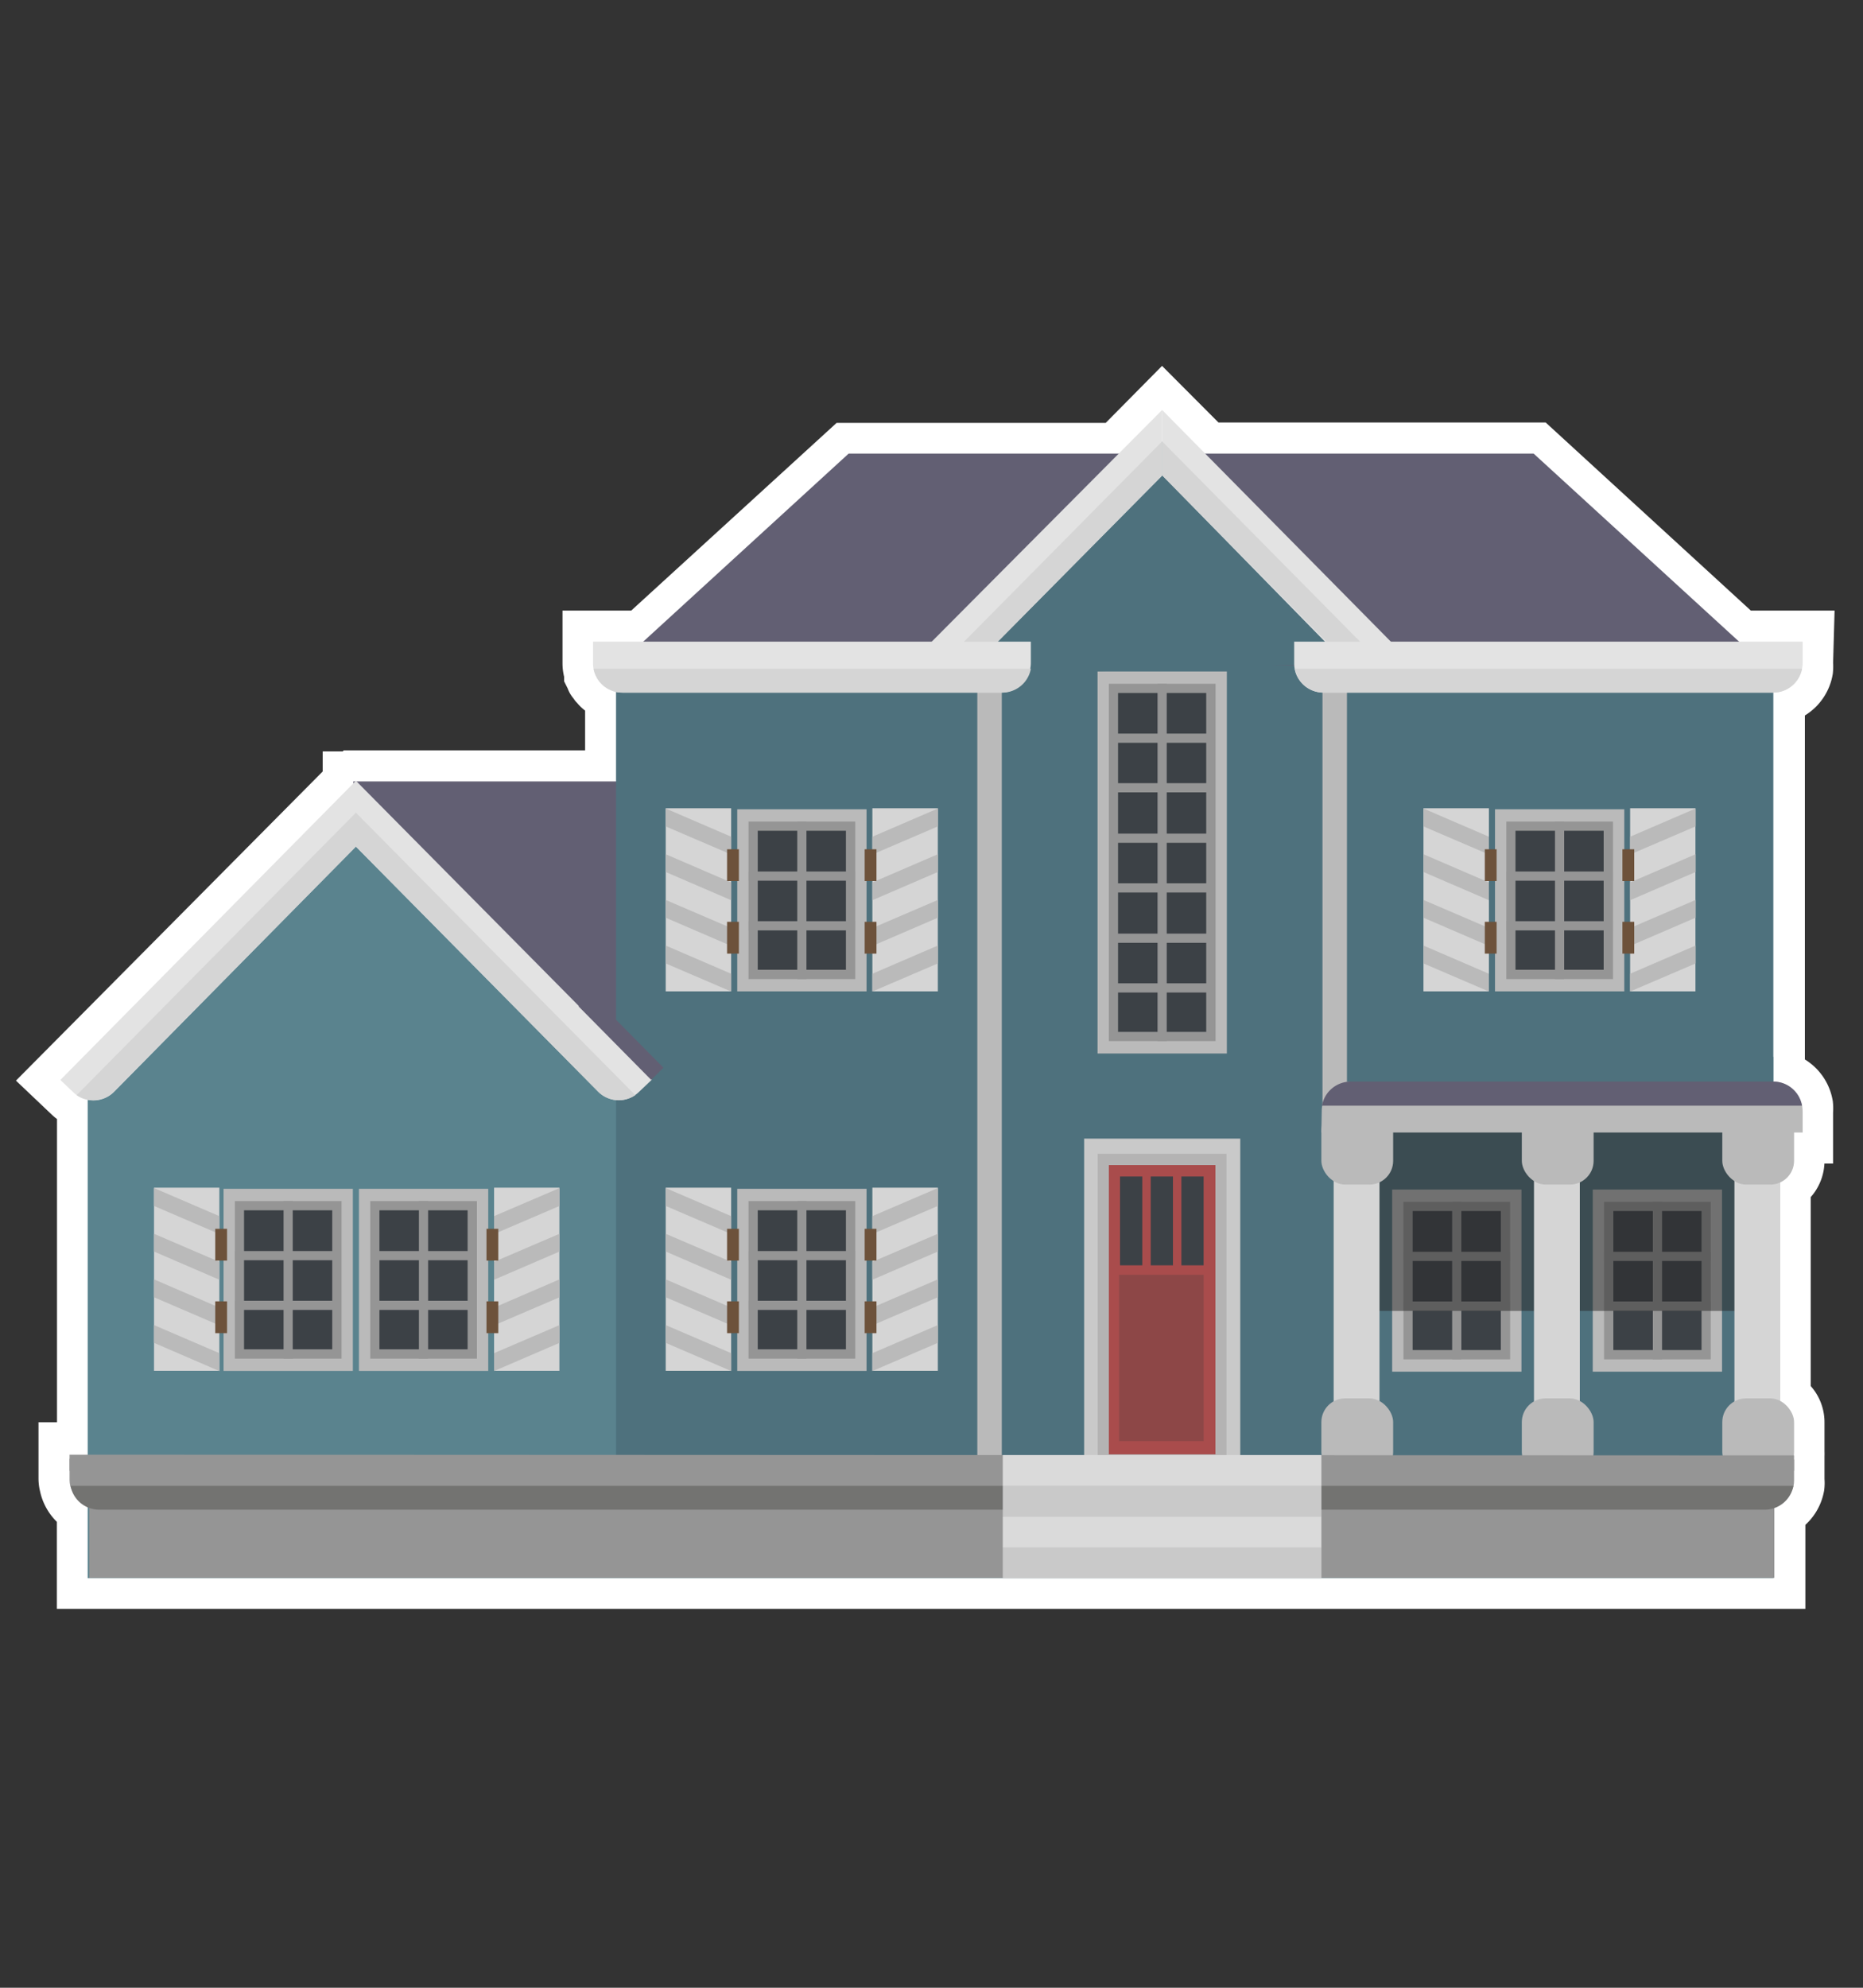 <svg id="हवेली" xmlns="http://www.w3.org/2000/svg" viewBox="0 0 150 160"><rect x="0" y="0" width="150" height="160" fill="#333333" stroke="none"/><defs><style>.cls-1{fill:#fff;stroke:#fff;stroke-miterlimit:10;stroke-width:5px;}.cls-2{fill:#625f73;}.cls-3{fill:#5a838e;}.cls-4{fill:#4e717d;}.cls-5{fill:#bababa;}.cls-6{fill:#959595;}.cls-7{fill:#3c4146;}.cls-8{fill:#292929;opacity:0.5;}.cls-9{fill:#c9c9c9;}.cls-10{fill:#b4b3b3;}.cls-11{fill:#a94c4c;}.cls-12{fill:#8d4747;}.cls-13{fill:#d5d5d5;}.cls-14{fill:#737371;}.cls-15{fill:#6d523b;}.cls-16{fill:#e3e3e3;}.cls-17{opacity:0.64;}</style></defs><path class="cls-1" d="M145.14,51.65H140L123.48,36.51H97.07L93.57,33l-3.5,3.54H68.33L51.79,51.65h-4V53.4a2.18,2.18,0,0,0,.13.72l0,.13.12.24s0,.1.08.14.09.14.14.21l.12.13a1.29,1.29,0,0,0,.16.17l.16.13.17.12.21.11.17.08.27.09.09,0V62.9H28.71l0,0v0l-.08.08h-.15v.15L4.86,86.93l1,.95a2.39,2.39,0,0,0,.63.44l.08,0a1.31,1.31,0,0,0,.28.09l.13,0,.11,0v28.57H5.6v2a1.88,1.88,0,0,0,.06.49h0a2.38,2.38,0,0,0,1.42,1.74V127H142.78v0h.08v-5.62a2.36,2.36,0,0,0,1.54-1.79h0a1.88,1.88,0,0,0,0-.43v-2h0a2.23,2.23,0,0,0,0-.27v-2.41a1.9,1.9,0,0,0-1.11-1.72V95.17a1.91,1.91,0,0,0,1.11-1.73V91.16h.69V89.47a2.63,2.63,0,0,0,0-.49h0a2.33,2.33,0,0,0-1.8-1.86l0,0a2.42,2.42,0,0,0-.47,0V55.75a2.42,2.42,0,0,0,.47,0h0a2.33,2.33,0,0,0,1.8-1.86h0a2.63,2.63,0,0,0,0-.49Z"/><polygon class="cls-2" points="123.48 36.51 68.33 36.51 49.35 53.88 142.46 53.88 123.48 36.51"/><rect class="cls-2" x="28.45" y="62.9" width="48.44" height="22.87"/><polygon class="cls-3" points="142.78 127.03 7.06 127.03 7.06 85.07 28.7 66.1 50.83 85.07 142.78 85.07 142.78 127.03"/><rect class="cls-4" x="49.6" y="53.56" width="93.18" height="64.42"/><rect class="cls-5" x="112.09" y="95.75" width="10.41" height="14.66"/><rect class="cls-6" x="113" y="96.74" width="8.59" height="12.68"/><rect class="cls-7" x="113.74" y="97.48" width="7.1" height="11.19"/><rect class="cls-6" x="116.92" y="96.74" width="0.74" height="12.68"/><rect class="cls-6" x="113.02" y="100.76" width="8.55" height="0.74"/><rect class="cls-6" x="113.02" y="104.76" width="8.55" height="0.74"/><rect class="cls-5" x="88.37" y="54.05" width="10.41" height="30.75"/><rect class="cls-6" x="89.28" y="55.04" width="8.59" height="28.76"/><rect class="cls-7" x="90.02" y="55.78" width="7.1" height="27.28"/><rect class="cls-6" x="93.2" y="55.04" width="0.74" height="28.76"/><rect class="cls-6" x="89.3" y="75.15" width="8.55" height="0.74"/><rect class="cls-6" x="89.3" y="79.15" width="8.55" height="0.74"/><rect class="cls-6" x="89.3" y="67.1" width="8.55" height="0.74"/><rect class="cls-6" x="89.3" y="71.1" width="8.55" height="0.74"/><rect class="cls-6" x="89.3" y="59.05" width="8.55" height="0.74"/><rect class="cls-6" x="89.3" y="63.04" width="8.55" height="0.74"/><rect class="cls-5" x="128.24" y="95.75" width="10.41" height="14.66"/><rect class="cls-6" x="129.15" y="96.74" width="8.59" height="12.68"/><rect class="cls-7" x="129.9" y="97.48" width="7.1" height="11.19"/><rect class="cls-6" x="133.08" y="96.74" width="0.74" height="12.68"/><rect class="cls-6" x="129.17" y="100.76" width="8.55" height="0.74"/><rect class="cls-6" x="129.17" y="104.76" width="8.55" height="0.74"/><rect class="cls-8" x="108.12" y="89.37" width="34.58" height="16.15"/><polygon class="cls-4" points="93.57 35.53 77.22 54.38 111.14 53.3 93.57 35.53"/><rect class="cls-5" x="78.69" y="54.79" width="1.97" height="62.86"/><rect class="cls-5" x="106.48" y="54.79" width="1.97" height="34.18"/><rect class="cls-6" x="7.18" y="117.67" width="135.68" height="9.34"/><rect class="cls-9" x="87.29" y="91.65" width="12.57" height="27.54"/><rect class="cls-10" x="88.38" y="92.87" width="10.37" height="25.1"/><rect class="cls-11" x="89.28" y="93.78" width="8.58" height="23.28"/><rect class="cls-7" x="90.18" y="94.7" width="1.79" height="7.15"/><rect class="cls-7" x="92.65" y="94.7" width="1.79" height="7.15"/><rect class="cls-7" x="95.12" y="94.7" width="1.79" height="7.15"/><rect class="cls-12" x="90.1" y="102.61" width="6.81" height="13.39"/><path class="cls-13" d="M111.07,113a1.85,1.85,0,0,1-1.85,1.84h0a1.84,1.84,0,0,1-1.84-1.84V95a1.84,1.84,0,0,1,1.84-1.85h0A1.85,1.85,0,0,1,111.07,95Z"/><path class="cls-13" d="M127.2,113a1.84,1.84,0,0,1-1.84,1.84h0a1.85,1.85,0,0,1-1.85-1.84V95a1.85,1.85,0,0,1,1.85-1.85h0A1.84,1.84,0,0,1,127.2,95Z"/><path class="cls-13" d="M143.34,113a1.85,1.85,0,0,1-1.85,1.84h0a1.85,1.85,0,0,1-1.84-1.84V95a1.85,1.85,0,0,1,1.84-1.85h0A1.85,1.85,0,0,1,143.34,95Z"/><rect class="cls-5" x="106.39" y="89.12" width="5.78" height="6.23" rx="1.91"/><rect class="cls-5" x="106.39" y="112.56" width="5.78" height="6.23" rx="1.91"/><rect class="cls-5" x="122.53" y="89.12" width="5.78" height="6.23" rx="1.91"/><rect class="cls-5" x="122.53" y="112.56" width="5.78" height="6.23" rx="1.91"/><rect class="cls-5" x="138.67" y="89.12" width="5.78" height="6.23" rx="1.91"/><rect class="cls-5" x="138.67" y="112.56" width="5.78" height="6.23" rx="1.91"/><path class="cls-6" d="M144.45,117.48,5.6,117.42v1.69c0,1.3,1.06,1.67,2.36,1.67H142.09c1.3,0,2.36-.31,2.36-1.61Z"/><path class="cls-14" d="M142.09,121.52H8a2.34,2.34,0,0,1-2.32-1.92H144.4A2.35,2.35,0,0,1,142.09,121.52Z"/><polygon class="cls-6" points="144.45 118.39 5.6 118.39 5.6 117.09 144.45 117.15 144.45 118.39"/><rect class="cls-5" x="18" y="95.69" width="10.41" height="14.66"/><rect class="cls-6" x="18.91" y="96.68" width="8.59" height="12.68"/><rect class="cls-7" x="19.65" y="97.42" width="7.1" height="11.19"/><rect class="cls-6" x="22.83" y="96.68" width="0.74" height="12.68"/><rect class="cls-6" x="18.92" y="100.7" width="8.55" height="0.74"/><rect class="cls-6" x="18.92" y="104.7" width="8.55" height="0.74"/><rect class="cls-5" x="28.9" y="95.69" width="10.41" height="14.66"/><rect class="cls-6" x="29.81" y="96.68" width="8.59" height="12.68"/><rect class="cls-7" x="30.55" y="97.42" width="7.1" height="11.19"/><rect class="cls-6" x="33.73" y="96.68" width="0.74" height="12.68"/><rect class="cls-6" x="29.83" y="100.7" width="8.55" height="0.74"/><rect class="cls-6" x="29.83" y="104.7" width="8.55" height="0.74"/><rect class="cls-13" x="39.78" y="95.6" width="5.26" height="14.74"/><polygon class="cls-5" points="39.78 99.33 45.05 97.07 45.05 95.63 39.78 97.89 39.78 99.33"/><polygon class="cls-5" points="39.78 103.01 45.05 100.74 45.05 99.31 39.78 101.57 39.78 103.01"/><polygon class="cls-5" points="39.78 106.68 45.05 104.42 45.05 102.98 39.78 105.25 39.78 106.68"/><polygon class="cls-5" points="39.78 110.36 45.05 108.09 45.05 106.66 39.78 108.92 39.78 110.36"/><rect class="cls-15" x="39.17" y="98.91" width="0.95" height="2.56"/><rect class="cls-15" x="39.17" y="104.75" width="0.95" height="2.56"/><rect class="cls-13" x="12.4" y="95.6" width="5.26" height="14.74"/><polygon class="cls-5" points="17.66 99.33 12.4 97.07 12.4 95.63 17.66 97.89 17.66 99.33"/><polygon class="cls-5" points="17.66 103.01 12.4 100.74 12.4 99.31 17.66 101.57 17.66 103.01"/><polygon class="cls-5" points="17.66 106.68 12.4 104.42 12.4 102.98 17.66 105.25 17.66 106.68"/><polygon class="cls-5" points="17.66 110.36 12.4 108.09 12.4 106.66 17.66 108.92 17.66 110.36"/><rect class="cls-15" x="17.33" y="98.91" width="0.95" height="2.56"/><rect class="cls-15" x="17.33" y="104.75" width="0.95" height="2.56"/><rect class="cls-5" x="59.36" y="95.69" width="10.41" height="14.66"/><rect class="cls-6" x="60.27" y="96.68" width="8.59" height="12.68"/><rect class="cls-7" x="61.01" y="97.42" width="7.1" height="11.19"/><rect class="cls-6" x="64.19" y="96.68" width="0.74" height="12.68"/><rect class="cls-6" x="60.29" y="100.7" width="8.55" height="0.74"/><rect class="cls-6" x="60.29" y="104.7" width="8.55" height="0.74"/><rect class="cls-13" x="70.24" y="95.6" width="5.27" height="14.74"/><polygon class="cls-5" points="70.24 99.33 75.51 97.07 75.51 95.63 70.24 97.89 70.24 99.33"/><polygon class="cls-5" points="70.24 103.01 75.51 100.74 75.51 99.31 70.24 101.57 70.24 103.01"/><polygon class="cls-5" points="70.24 106.68 75.51 104.42 75.51 102.98 70.24 105.25 70.24 106.68"/><polygon class="cls-5" points="70.24 110.36 75.51 108.09 75.51 106.66 70.24 108.92 70.24 110.36"/><rect class="cls-15" x="69.62" y="98.91" width="0.95" height="2.56"/><rect class="cls-15" x="69.62" y="104.75" width="0.95" height="2.56"/><rect class="cls-13" x="53.6" y="95.6" width="5.27" height="14.74"/><polygon class="cls-5" points="58.87 99.33 53.6 97.07 53.6 95.63 58.87 97.89 58.87 99.33"/><polygon class="cls-5" points="58.87 103.01 53.6 100.74 53.6 99.31 58.87 101.57 58.87 103.01"/><polygon class="cls-5" points="58.87 106.68 53.6 104.42 53.6 102.98 58.87 105.25 58.87 106.68"/><polygon class="cls-5" points="58.87 110.36 53.6 108.09 53.6 106.66 58.87 108.92 58.87 110.36"/><rect class="cls-15" x="58.54" y="98.91" width="0.95" height="2.56"/><rect class="cls-15" x="58.54" y="104.75" width="0.95" height="2.56"/><rect class="cls-5" x="59.36" y="65.14" width="10.41" height="14.66"/><rect class="cls-6" x="60.27" y="66.13" width="8.59" height="12.68"/><rect class="cls-7" x="61.01" y="66.87" width="7.1" height="11.19"/><rect class="cls-6" x="64.19" y="66.13" width="0.74" height="12.68"/><rect class="cls-6" x="60.29" y="70.15" width="8.55" height="0.74"/><rect class="cls-6" x="60.29" y="74.15" width="8.55" height="0.74"/><rect class="cls-13" x="70.24" y="65.06" width="5.27" height="14.74"/><polygon class="cls-5" points="70.24 68.78 75.51 66.52 75.51 65.08 70.24 67.35 70.24 68.78"/><polygon class="cls-5" points="70.24 72.46 75.51 70.19 75.51 68.76 70.24 71.03 70.24 72.46"/><polygon class="cls-5" points="70.24 76.14 75.51 73.87 75.51 72.44 70.24 74.7 70.24 76.14"/><polygon class="cls-5" points="70.24 79.81 75.51 77.55 75.51 76.11 70.24 78.38 70.24 79.81"/><rect class="cls-15" x="69.62" y="68.36" width="0.95" height="2.56"/><rect class="cls-15" x="69.62" y="74.2" width="0.95" height="2.56"/><rect class="cls-13" x="53.6" y="65.06" width="5.27" height="14.74"/><polygon class="cls-5" points="58.87 68.78 53.6 66.52 53.6 65.08 58.87 67.35 58.87 68.78"/><polygon class="cls-5" points="58.87 72.46 53.6 70.19 53.6 68.76 58.87 71.03 58.87 72.46"/><polygon class="cls-5" points="58.87 76.14 53.6 73.87 53.6 72.44 58.87 74.7 58.87 76.14"/><polygon class="cls-5" points="58.87 79.81 53.6 77.55 53.6 76.11 58.87 78.38 58.87 79.81"/><rect class="cls-15" x="58.54" y="68.36" width="0.95" height="2.56"/><rect class="cls-15" x="58.54" y="74.2" width="0.95" height="2.56"/><rect class="cls-5" x="120.37" y="65.14" width="10.41" height="14.66"/><rect class="cls-6" x="121.28" y="66.13" width="8.59" height="12.68"/><rect class="cls-7" x="122.02" y="66.87" width="7.1" height="11.19"/><rect class="cls-6" x="125.2" y="66.13" width="0.74" height="12.68"/><rect class="cls-6" x="121.3" y="70.15" width="8.55" height="0.74"/><rect class="cls-6" x="121.3" y="74.15" width="8.55" height="0.74"/><rect class="cls-13" x="131.25" y="65.06" width="5.26" height="14.74"/><polygon class="cls-5" points="131.25 68.78 136.52 66.52 136.52 65.08 131.25 67.35 131.25 68.78"/><polygon class="cls-5" points="131.25 72.46 136.52 70.19 136.52 68.76 131.25 71.03 131.25 72.46"/><polygon class="cls-5" points="131.25 76.14 136.52 73.87 136.52 72.44 131.25 74.7 131.25 76.14"/><polygon class="cls-5" points="131.25 79.81 136.52 77.55 136.52 76.11 131.25 78.38 131.25 79.81"/><rect class="cls-15" x="130.63" y="68.36" width="0.95" height="2.56"/><rect class="cls-15" x="130.63" y="74.2" width="0.95" height="2.56"/><rect class="cls-13" x="114.61" y="65.06" width="5.27" height="14.74"/><polygon class="cls-5" points="119.88 68.78 114.61 66.52 114.61 65.08 119.88 67.35 119.88 68.78"/><polygon class="cls-5" points="119.88 72.46 114.61 70.19 114.61 68.76 119.88 71.03 119.88 72.46"/><polygon class="cls-5" points="119.88 76.14 114.61 73.87 114.61 72.44 119.88 74.7 119.88 76.14"/><polygon class="cls-5" points="119.88 79.81 114.61 77.55 114.61 76.11 119.88 78.38 119.88 79.81"/><rect class="cls-15" x="119.55" y="68.36" width="0.95" height="2.56"/><rect class="cls-15" x="119.55" y="74.2" width="0.95" height="2.56"/><path class="cls-16" d="M93.57,33l18.87,19.11-1,1a2.36,2.36,0,0,1-3.33,0L93.57,38.26Z"/><path class="cls-13" d="M93.57,35.53,111.14,53.3a2.35,2.35,0,0,1-3-.29L93.57,38.26Z"/><path class="cls-16" d="M93.57,33v5.29L79,53a2.36,2.36,0,0,1-3.33,0l-1-1Z"/><path class="cls-13" d="M93.57,35.53v2.73L79,53a2.34,2.34,0,0,1-3,.29Z"/><path class="cls-16" d="M104.2,51.65h40.94v1.69a2.41,2.41,0,0,1-2.36,2.41H106.56a2.35,2.35,0,0,1-2.36-2.35Z"/><path class="cls-13" d="M106.56,55.75h36.22a2.34,2.34,0,0,0,2.31-1.92H104.24A2.36,2.36,0,0,0,106.56,55.75Z"/><path class="cls-16" d="M47.75,51.65H83v1.69a2.4,2.4,0,0,1-2.35,2.41H50.11a2.35,2.35,0,0,1-2.36-2.35Z"/><path class="cls-13" d="M50.11,55.75H80.66A2.34,2.34,0,0,0,83,53.83H47.79A2.36,2.36,0,0,0,50.11,55.75Z"/><path class="cls-16" d="M28.68,62.82,4.86,86.93l1,.95a2.34,2.34,0,0,0,3.33,0L28.68,68.12Z"/><path class="cls-13" d="M28.68,65.39,6.17,88.15a2.34,2.34,0,0,0,3-.29L28.68,68.12Z"/><path class="cls-16" d="M28.68,62.87v5.3L48.15,87.86a2.34,2.34,0,0,0,3.33,0l1-.95Z"/><path class="cls-13" d="M28.68,65.44v2.73L48.15,87.86a2.34,2.34,0,0,0,3,.29Z"/><rect class="cls-2" x="49.31" y="79.31" width="1.39" height="8.32" transform="translate(-44.24 59.25) rotate(-44.66)"/><polygon class="cls-9" points="80.75 117.12 80.75 119.6 80.75 122.08 80.75 124.55 80.75 127.03 106.39 127.03 106.39 124.55 106.39 122.08 106.39 119.6 106.39 117.12 80.75 117.12"/><g class="cls-17"><rect class="cls-16" x="80.74" y="117.12" width="25.65" height="2.48"/><rect class="cls-16" x="80.74" y="122.08" width="25.65" height="2.48"/><rect class="cls-9" x="80.74" y="124.55" width="25.65" height="2.48"/><rect class="cls-9" x="80.74" y="119.6" width="25.65" height="2.48"/></g><path class="cls-5" d="M106.39,91.16h38.75V89.47a2.4,2.4,0,0,0-2.36-2.41h-34a2.36,2.36,0,0,0-2.36,2.35Z"/><path class="cls-2" d="M108.75,87.06h34A2.34,2.34,0,0,1,145.09,89H106.44A2.35,2.35,0,0,1,108.75,87.06Z"/></svg>